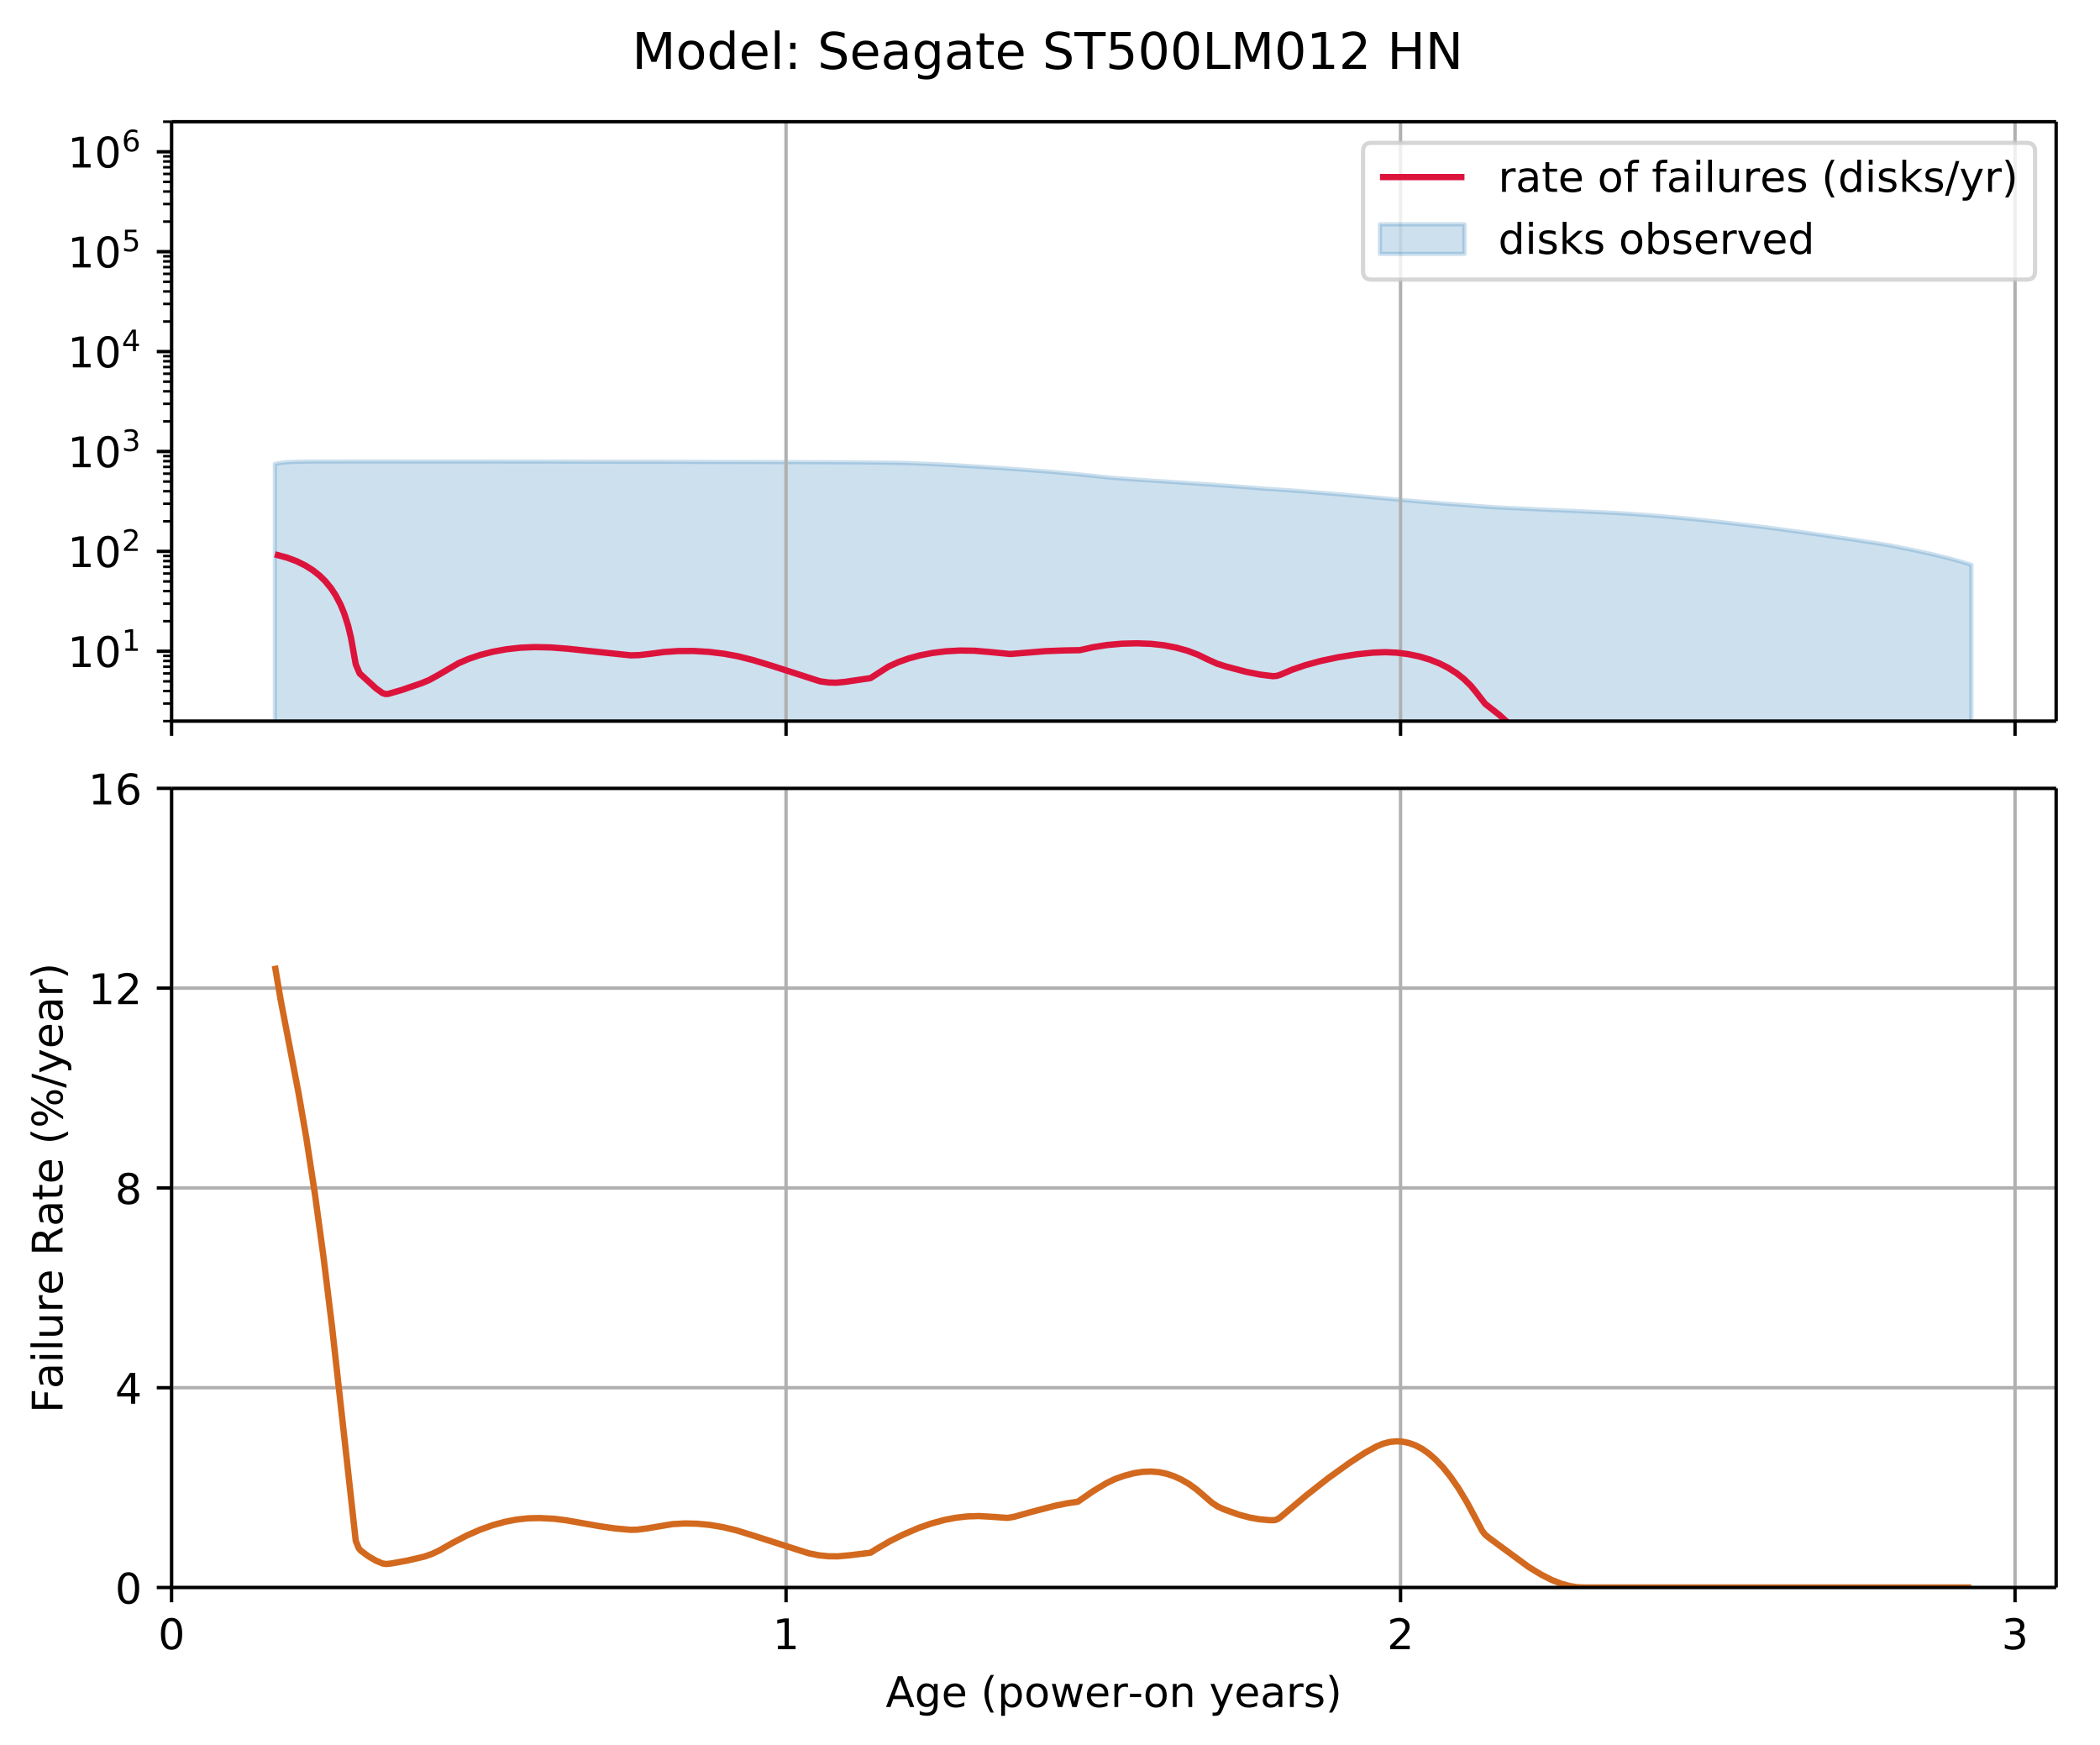 <?xml version="1.0" encoding="UTF-8"?>
<!DOCTYPE svg  PUBLIC '-//W3C//DTD SVG 1.1//EN'  'http://www.w3.org/Graphics/SVG/1.1/DTD/svg11.dtd'>
<svg width="497pt" height="413pt" version="1.1" viewBox="0 0 497 413" xmlns="http://www.w3.org/2000/svg" xmlns:xlink="http://www.w3.org/1999/xlink">
<defs>
<style type="text/css">*{stroke-linecap:butt;stroke-linejoin:round;}</style>
</defs>
<path d="m0 413.2h497.32v-413.2h-497.32z" fill="#fff"/>
<path d="m40.603 170.63h446.02v-141.83h-446.02z" fill="#fff"/>
<defs>
<path id="af" d="m65.055-235.45v-67.967l0.225-0.048 0.225-0.045 0.225-0.039 0.225-0.038 0.225-0.035 0.225-0.033 0.225-0.03 0.225-0.028 0.225-0.027 0.225-0.024 0.225-0.023 0.225-0.02 0.225-0.018 0.225-0.016 0.225-0.014 0.225-0.012 0.225-0.012 0.225-0.011 0.225-0.01 0.225-0.009 0.225-0.008 0.225-0.008 0.225-0.007 0.225-0.007 0.225-0.007 0.225-0.004 0.225-0.004 0.225-0.004 0.225-0.004 0.225-0.003 0.225-0.003 0.225-0.003 0.225-0.003 0.225-0.003 0.225-0.002 0.225-0.002 0.225-0.002 0.225-0.002 0.225-0.002 0.225-0.001 0.225-9.34e-4 0.225-8.84e-4 0.225-7.27e-4 0.225-6e-4 0.225-5.69e-4 0.225-5.61e-4 0.225-5.51e-4 0.225-5.43e-4 0.225-5.33e-4 0.225-5.23e-4 0.225-4.01e-4 0.225-2.62e-4 0.225-2.03e-4 0.225-1.7e-4 0.225 1.5e-5 0.225 3.8e-5 0.225 6.1e-5 0.45 2.35e-4 0.225 3.8e-5 0.225-4.4e-5 0.225-8e-5 0.225-1e-4 0.225-1.19e-4 2.252-0.001 0.225-1.35e-4 0.225-1.1e-4 0.225-8.6e-5 0.225-1.16e-4 0.225-1.33e-4 0.45-2.61e-4 0.225-1.28e-4 0.225-1.23e-4 0.225-1.14e-4 0.225-1.04e-4 0.225-9.4e-5 0.225-8.5e-5 0.225-7.3e-5 0.225-5.7e-5 0.225-3.9e-5 0.225-2.3e-5 0.225-1.2e-5 0.225-3e-6 0.225 7e-6 0.225 1.8e-5 0.225 2.7e-5 0.225 3.1e-5 0.225 3.3e-5 0.225 3.7e-5 0.225 4e-5 0.225 4.2e-5 0.225 4.6e-5 0.225 4.8e-5 0.225 5.2e-5 0.225 5.4e-5 0.225 5.8e-5 0.225 6e-5 1.126 3.19e-4 0.225 6.5e-5 0.225 6.9e-5 0.225 7.2e-5 0.225 7.5e-5 0.225 7.7e-5 0.225 8.1e-5 0.225 8.4e-5 0.225 8.7e-5 0.225 8.9e-5 0.225 9.3e-5 0.225 9.6e-5 0.225 9.8e-5 0.225 1.02e-4 0.225 1.05e-4 0.225 1.07e-4 0.225 1.11e-4 0.225 1.14e-4 0.225 1.16e-4 0.225 1.2e-4 0.225 1.22e-4 0.225 1.26e-4 0.225 1.28e-4 0.225 1.32e-4 0.225 1.34e-4 0.225 1.38e-4 1.351 8.32e-4 1.126 5.8e-4 0.45 2e-4 0.225 8.1e-5 0.225 5.4e-5 0.225 3.8e-5 0.225 4e-5 0.45 8.5e-5 0.45 9.3e-5 0.45 1.01e-4 0.225 5.3e-5 0.225 5.5e-5 0.45 1.15e-4 0.225 6.1e-5 0.45 1.27e-4 0.225 6.6e-5 0.225 6.8e-5 0.225 7e-5 0.225 7.2e-5 0.225 7.4e-5 0.45 1.53e-4 0.45 1.61e-4 0.225 8.3e-5 0.225 8.5e-5 0.225 8.7e-5 0.225 9e-5 0.225 9.2e-5 0.225 9.5e-5 0.225 9.8e-5 0.225 1e-4 0.225 1.02e-4 0.225 1.06e-4 0.225 1.08e-4 0.225 1.11e-4 0.225 1.13e-4 0.225 1.16e-4 0.225 1.18e-4 0.225 1.21e-4 0.225 1.24e-4 0.225 1.27e-4 0.225 1.29e-4 0.225 1.31e-4 0.225 1.35e-4 0.225 1.37e-4 0.225 1.39e-4 0.45 2.87e-4 0.225 1.48e-4 0.225 1.5e-4 0.225 1.53e-4 0.225 1.55e-4 0.225 1.58e-4 0.225 1.61e-4 0.225 1.63e-4 7.881 0.006 0.225 1.65e-4 0.225 1.68e-4 0.225 1.7e-4 0.225 1.74e-4 0.225 1.77e-4 0.225 1.8e-4 0.225 1.83e-4 0.225 1.86e-4 0.225 1.89e-4 0.225 1.92e-4 0.225 1.95e-4 0.225 1.98e-4 0.225 2.01e-4 0.225 2.04e-4 0.225 2.07e-4 0.225 2.12e-4 0.225 2.3e-4 0.225 2.45e-4 0.225 2.62e-4 0.225 2.77e-4 0.225 2.82e-4 0.225 2.88e-4 0.225 2.94e-4 0.225 3e-4 0.225 3.05e-4 0.225 3.11e-4 0.225 3.17e-4 0.225 3.23e-4 0.225 3.29e-4 0.225 3.34e-4 0.225 3.4e-4 0.225 3.46e-4 0.225 3.52e-4 0.225 4.29e-4 0.225 5.11e-4 0.225 5.47e-4 0.225 5.66e-4 0.225 5.84e-4 0.225 6.03e-4 4.053 0.011 0.45 0.001 0.45 0.001 0.225 5.45e-4 0.225 5.27e-4 0.225 5.1e-4 0.45 9.74e-4 0.45 9.33e-4 1.126 0.002 1.351 0.003 2.477 0.004 0.676 0.001 0.676 0.001 0.676 0.001 0.676 0.001 0.676 0.001 0.45 8.27e-4 0.45 8.3e-4 0.45 8.33e-4 0.676 0.001 0.676 0.001 0.45 8.44e-4 0.901 0.002 0.901 0.002 0.45 8.59e-4 2.027 0.004 0.676 0.001 0.676 0.001 1.576 0.003 0.45 7.49e-4 0.45 7.53e-4 0.225 3.78e-4 0.676 0.001 0.676 0.001 0.45 7.73e-4 0.45 7.77e-4 0.45 7.81e-4 0.225 3.92e-4 0.225 3.94e-4 0.225 4e-4 0.225 4.05e-4 0.225 4.12e-4 0.225 4.16e-4 0.225 4.23e-4 0.225 4.28e-4 0.225 4.35e-4 0.225 4.4e-4 0.225 4.68e-4 0.225 4.97e-4 0.225 5.02e-4 0.225 5.06e-4 0.225 5.1e-4 0.225 5.14e-4 0.225 5.19e-4 0.225 5.23e-4 0.225 5.28e-4 0.225 5.31e-4 9.908 0.023 0.225 5.17e-4 0.225 5.03e-4 0.225 4.89e-4 0.225 4.75e-4 1.351 0.003 1.351 0.003 5.179 0.009 0.45 8.2e-4 0.225 4.13e-4 0.45 8.31e-4 0.225 4.44e-4 0.225 4.73e-4 0.225 5.01e-4 0.225 5.27e-4 0.225 5.41e-4 0.225 5.52e-4 0.225 5.63e-4 0.225 5.74e-4 0.225 5.85e-4 0.225 6.36e-4 0.225 6.5e-4 0.225 6.56e-4 0.225 6.63e-4 0.225 6.68e-4 0.225 6.76e-4 0.225 6.82e-4 0.225 6.88e-4 0.225 6.94e-4 0.225 7.02e-4 0.225 7.09e-4 0.225 7.17e-4 0.225 7.23e-4 0.225 7.31e-4 0.225 7.38e-4 0.225 7.49e-4 0.225 7.82e-4 0.225 8.64e-4 0.225 8.68e-4 0.225 8.71e-4 0.225 8.76e-4 0.225 8.79e-4 0.225 8.83e-4 0.225 8.87e-4 0.225 8.9e-4 0.225 8.95e-4 0.225 8.98e-4 0.225 9.02e-4 0.225 9.06e-4 0.225 9.88e-4 0.225 0.001 0.225 0.001 0.225 0.001 0.225 0.001 0.225 0.001 0.225 0.001 0.225 0.001 0.225 0.001 0.225 0.001 0.225 0.001 0.225 0.001 0.225 0.001 0.225 0.001 0.225 0.001 0.225 0.001 0.225 0.001 0.225 0.001 0.225 0.001 0.225 0.001 0.225 0.001 0.225 0.001 0.225 0.001 0.225 0.001 0.225 0.001 0.225 0.001 0.225 0.001 0.225 0.001 0.225 0.001 0.225 0.001 0.225 0.001 0.225 0.001 0.225 0.001 0.225 0.001 0.225 0.001 0.225 0.001 0.225 0.001 0.225 0.001 0.225 0.001 0.225 0.001 0.225 0.001 0.225 0.001 0.225 0.001 0.225 0.001 0.225 0.001 0.225 0.001 0.225 0.001 0.225 0.001 0.225 0.001 0.225 0.002 0.225 0.002 0.225 0.002 0.225 0.002 0.225 0.002 0.225 0.002 0.225 0.002 0.225 0.002 0.225 0.002 0.225 0.002 0.225 0.002 0.225 0.002 0.225 0.002 0.225 0.002 0.225 0.002 0.225 0.002 0.225 0.002 0.225 0.002 0.225 0.002 0.225 0.002 0.225 0.002 0.225 0.002 0.225 0.002 0.225 0.002 0.225 0.002 0.225 0.002 0.225 0.002 0.225 0.002 0.225 0.002 0.225 0.002 0.225 0.002 0.225 0.002 0.225 0.002 0.225 0.002 0.225 0.002 0.225 0.002 0.225 0.002 0.225 0.003 0.225 0.003 0.225 0.003 0.225 0.003 0.225 0.003 0.225 0.003 0.225 0.003 0.225 0.003 0.225 0.003 0.225 0.003 0.225 0.003 0.225 0.003 0.225 0.003 0.225 0.004 0.225 0.004 0.225 0.004 0.225 0.005 0.225 0.005 0.225 0.005 0.225 0.005 0.225 0.006 0.225 0.008 0.225 0.008 0.225 0.008 0.225 0.009 0.225 0.009 0.225 0.009 0.225 0.009 0.225 0.009 0.225 0.009 0.225 0.009 0.225 0.009 0.225 0.009 0.225 0.009 0.225 0.009 0.225 0.009 0.225 0.01 0.225 0.01 0.225 0.01 0.225 0.01 0.225 0.01 0.225 0.01 0.225 0.01 0.225 0.01 0.225 0.01 0.225 0.01 0.225 0.01 0.225 0.011 0.225 0.011 0.225 0.011 0.225 0.011 0.225 0.011 0.225 0.012 0.225 0.012 0.225 0.012 0.225 0.012 0.225 0.012 0.225 0.012 0.225 0.012 0.225 0.012 0.225 0.012 0.225 0.012 0.225 0.012 0.225 0.012 0.225 0.012 0.225 0.012 0.225 0.012 0.225 0.012 0.225 0.012 0.225 0.012 0.225 0.012 0.225 0.013 0.225 0.013 0.225 0.013 0.225 0.013 0.225 0.013 0.225 0.013 0.225 0.013 0.225 0.013 0.225 0.013 0.225 0.013 0.225 0.014 0.225 0.014 0.225 0.014 0.225 0.014 0.225 0.014 0.225 0.014 0.225 0.014 0.225 0.014 0.225 0.014 0.225 0.014 0.225 0.014 1.126 0.07 0.225 0.014 0.225 0.014 0.225 0.014 0.225 0.014 0.225 0.014 0.225 0.014 0.225 0.014 0.225 0.014 0.225 0.014 0.225 0.014 0.225 0.015 0.225 0.015 0.225 0.015 0.225 0.015 0.225 0.015 0.225 0.015 0.225 0.015 0.225 0.015 0.225 0.015 0.225 0.015 0.45 0.03 0.225 0.015 0.225 0.015 0.225 0.015 0.225 0.015 0.225 0.015 0.225 0.015 0.225 0.015 0.225 0.015 0.225 0.015 0.225 0.016 0.225 0.016 0.225 0.016 0.225 0.016 0.225 0.015 0.225 0.016 0.225 0.016 0.225 0.016 0.225 0.016 0.225 0.016 0.225 0.016 0.225 0.017 0.225 0.017 0.225 0.017 0.225 0.017 0.225 0.017 0.225 0.017 0.225 0.017 0.225 0.017 0.225 0.017 0.225 0.017 0.225 0.017 0.225 0.017 0.225 0.017 0.225 0.017 0.225 0.017 0.225 0.017 0.225 0.017 0.225 0.017 0.225 0.017 0.225 0.017 0.225 0.017 0.225 0.017 0.225 0.018 0.225 0.018 0.225 0.018 0.225 0.018 0.225 0.018 0.225 0.018 0.225 0.018 0.225 0.018 0.225 0.018 0.225 0.018 0.225 0.018 0.225 0.019 0.225 0.019 0.225 0.019 0.225 0.019 0.225 0.019 0.225 0.02 0.225 0.02 0.225 0.02 0.225 0.02 0.225 0.02 0.225 0.02 0.225 0.02 0.225 0.02 0.225 0.02 0.225 0.021 0.225 0.021 0.225 0.021 0.225 0.021 0.225 0.021 0.225 0.021 0.225 0.021 0.225 0.021 0.225 0.021 0.225 0.022 0.225 0.021 0.225 0.021 0.225 0.021 0.225 0.022 0.225 0.022 0.225 0.022 0.225 0.022 0.225 0.023 0.225 0.023 0.225 0.023 0.225 0.023 0.225 0.023 0.225 0.023 0.225 0.023 0.225 0.023 0.225 0.023 0.225 0.023 0.225 0.023 0.225 0.023 0.225 0.023 0.225 0.023 0.225 0.023 0.225 0.023 0.225 0.023 0.225 0.023 0.225 0.023 0.225 0.023 0.225 0.024 0.225 0.024 0.225 0.024 0.225 0.024 0.225 0.024 0.225 0.024 0.225 0.023 0.225 0.023 0.225 0.022 0.225 0.022 0.225 0.022 0.225 0.021 0.225 0.021 0.225 0.021 0.225 0.019 0.225 0.017 0.225 0.017 0.225 0.017 0.225 0.016 0.225 0.016 0.225 0.016 0.225 0.016 0.225 0.016 0.225 0.016 0.225 0.016 0.225 0.017 0.45 0.034 0.225 0.017 0.225 0.017 0.225 0.017 0.45 0.033 0.225 0.017 0.225 0.017 0.225 0.017 0.225 0.017 0.225 0.017 0.225 0.017 0.225 0.017 0.225 0.017 0.225 0.016 0.225 0.015 0.45 0.03 0.676 0.045 0.676 0.045 0.225 0.015 0.225 0.015 0.225 0.015 0.225 0.015 0.225 0.015 0.225 0.015 0.225 0.015 0.225 0.015 0.225 0.015 0.225 0.015 0.225 0.015 0.225 0.015 0.45 0.031 0.225 0.015 0.225 0.015 0.225 0.015 0.225 0.015 0.225 0.015 0.225 0.014 0.225 0.014 0.225 0.014 0.225 0.014 0.45 0.028 0.225 0.014 0.225 0.015 0.225 0.015 0.225 0.015 0.225 0.015 0.225 0.015 0.225 0.015 0.225 0.015 0.225 0.015 0.225 0.015 0.225 0.015 0.225 0.015 0.225 0.015 0.225 0.015 0.225 0.015 0.225 0.015 0.225 0.015 0.225 0.015 0.225 0.016 0.45 0.031 0.225 0.016 0.225 0.016 0.225 0.016 0.225 0.016 0.225 0.016 0.225 0.016 0.45 0.031 0.45 0.031 0.225 0.015 0.225 0.015 0.225 0.015 0.225 0.015 0.225 0.016 0.225 0.016 0.225 0.016 0.225 0.016 0.225 0.016 0.225 0.016 0.225 0.016 0.676 0.047 0.225 0.016 0.225 0.016 0.225 0.016 0.225 0.016 0.225 0.017 0.225 0.017 0.225 0.017 0.225 0.017 0.225 0.017 0.225 0.017 0.225 0.017 0.225 0.016 0.225 0.016 0.225 0.016 0.225 0.016 0.225 0.016 0.225 0.016 0.225 0.016 0.225 0.016 0.225 0.016 0.225 0.016 0.225 0.016 0.225 0.016 0.225 0.016 0.225 0.016 0.225 0.017 0.225 0.017 0.225 0.017 0.225 0.017 0.225 0.017 0.225 0.017 0.225 0.017 0.225 0.017 0.225 0.017 0.225 0.017 0.225 0.017 0.225 0.017 0.225 0.017 0.225 0.017 0.225 0.018 0.225 0.018 0.225 0.018 0.225 0.018 0.225 0.018 0.225 0.018 0.225 0.018 0.225 0.018 0.225 0.018 0.225 0.017 0.225 0.017 0.225 0.017 0.225 0.017 0.225 0.017 0.225 0.017 0.225 0.016 0.225 0.016 0.225 0.016 0.225 0.016 0.225 0.016 0.225 0.015 0.225 0.015 0.225 0.015 0.225 0.015 0.225 0.015 0.45 0.03 0.225 0.015 0.225 0.015 0.225 0.015 0.225 0.015 0.225 0.015 0.225 0.015 0.225 0.015 0.225 0.015 0.225 0.014 0.225 0.014 0.225 0.015 0.225 0.016 0.225 0.016 0.225 0.016 0.225 0.017 0.225 0.017 0.225 0.017 0.225 0.017 0.225 0.018 0.225 0.018 0.225 0.018 0.225 0.018 0.225 0.018 0.225 0.018 0.225 0.018 0.225 0.018 0.225 0.018 0.225 0.018 0.225 0.018 0.225 0.018 0.225 0.018 0.225 0.018 0.225 0.018 0.225 0.018 0.225 0.018 0.225 0.018 0.225 0.018 0.225 0.018 0.225 0.018 0.225 0.019 0.225 0.019 0.225 0.019 0.225 0.019 0.225 0.019 0.225 0.019 0.225 0.019 0.225 0.019 0.225 0.019 0.225 0.019 0.225 0.019 0.225 0.019 0.225 0.019 0.225 0.019 0.225 0.019 0.225 0.018 0.225 0.018 0.225 0.018 0.225 0.018 0.225 0.018 0.225 0.018 0.225 0.018 0.225 0.019 0.225 0.019 0.225 0.019 0.225 0.019 0.225 0.019 0.225 0.019 0.225 0.019 0.225 0.019 0.225 0.019 0.225 0.019 0.225 0.019 0.225 0.02 0.225 0.02 0.225 0.02 0.225 0.02 0.225 0.02 0.225 0.02 0.225 0.02 0.225 0.02 0.225 0.02 0.225 0.02 0.225 0.02 0.45 0.041 0.225 0.02 0.225 0.02 0.225 0.02 0.225 0.02 0.225 0.02 0.225 0.02 0.225 0.02 0.225 0.02 0.225 0.02 0.225 0.02 0.225 0.02 0.225 0.021 0.225 0.021 0.225 0.021 0.225 0.021 0.225 0.021 0.225 0.021 0.225 0.021 0.225 0.021 0.225 0.021 0.225 0.021 0.225 0.021 0.225 0.02 0.225 0.02 0.225 0.02 0.45 0.041 0.225 0.02 0.225 0.02 0.225 0.02 0.225 0.02 0.225 0.02 0.225 0.021 0.225 0.02 0.225 0.02 0.225 0.02 1.351 0.121 0.225 0.02 0.225 0.02 0.225 0.02 0.225 0.02 0.225 0.02 0.225 0.02 0.225 0.02 0.225 0.02 0.225 0.02 0.225 0.02 0.225 0.02 0.225 0.02 0.225 0.02 0.225 0.02 0.225 0.02 0.225 0.02 0.225 0.02 0.225 0.02 0.225 0.02 0.225 0.02 0.225 0.02 0.225 0.02 0.225 0.02 0.225 0.02 0.225 0.02 0.45 0.039 0.225 0.019 0.225 0.018 0.225 0.019 0.225 0.019 0.225 0.019 0.225 0.018 0.225 0.018 0.225 0.018 0.45 0.037 0.225 0.018 0.225 0.018 0.225 0.018 0.225 0.018 0.45 0.037 0.225 0.018 0.225 0.018 0.45 0.036 0.225 0.018 0.225 0.018 0.225 0.018 0.225 0.018 0.225 0.018 0.225 0.017 0.225 0.017 0.225 0.017 0.225 0.017 0.225 0.017 0.225 0.017 0.225 0.017 0.225 0.017 0.225 0.017 0.225 0.017 0.225 0.017 0.225 0.016 0.225 0.016 0.225 0.016 0.225 0.015 0.225 0.015 0.225 0.016 0.225 0.016 0.225 0.016 0.225 0.016 0.225 0.016 0.225 0.016 0.225 0.016 0.225 0.017 0.225 0.017 0.225 0.017 0.225 0.017 0.225 0.017 0.225 0.017 0.225 0.017 0.225 0.017 0.225 0.017 0.225 0.017 0.225 0.017 0.225 0.017 0.225 0.017 0.225 0.017 1.126 0.085 0.225 0.017 0.225 0.016 0.676 0.048 0.225 0.016 0.225 0.015 0.225 0.013 0.225 0.013 0.225 0.012 0.225 0.012 0.225 0.011 0.225 0.011 0.225 0.011 0.225 0.011 0.225 0.011 0.45 0.021 0.45 0.021 0.45 0.021 0.225 0.011 0.225 0.011 0.225 0.011 0.225 0.011 0.225 0.011 0.225 0.011 0.225 0.011 0.225 0.011 0.225 0.011 0.225 0.01 0.225 0.01 0.225 0.011 0.225 0.011 0.225 0.011 0.225 0.011 0.225 0.011 0.225 0.011 0.225 0.011 0.225 0.011 0.225 0.011 0.225 0.011 0.225 0.011 0.225 0.011 0.225 0.011 0.225 0.011 0.225 0.011 0.225 0.012 0.225 0.012 0.225 0.012 0.225 0.012 0.225 0.012 0.225 0.012 0.225 0.011 0.225 0.011 0.225 0.011 0.225 0.011 0.225 0.01 0.225 0.01 0.45 0.021 0.225 0.01 0.45 0.021 0.225 0.01 0.225 0.01 0.225 0.01 0.225 0.01 0.225 0.009 0.225 0.009 0.225 0.009 0.225 0.009 0.225 0.009 0.225 0.009 0.225 0.009 0.225 0.009 0.225 0.009 0.225 0.009 0.225 0.009 0.225 0.009 0.225 0.009 0.225 0.009 0.225 0.01 0.225 0.01 0.225 0.01 0.225 0.01 0.225 0.01 0.225 0.01 0.225 0.01 0.225 0.01 0.225 0.01 0.225 0.01 0.225 0.01 0.225 0.01 0.225 0.01 0.225 0.01 0.45 0.02 0.225 0.01 0.225 0.01 0.225 0.01 0.225 0.011 0.225 0.011 0.225 0.011 0.225 0.011 0.225 0.011 0.225 0.011 0.225 0.011 0.225 0.011 0.225 0.011 0.225 0.011 0.225 0.011 0.225 0.011 0.225 0.011 0.225 0.011 0.225 0.011 0.225 0.011 0.225 0.011 0.225 0.011 0.225 0.011 1.126 0.057 0.225 0.012 0.225 0.012 0.225 0.012 0.225 0.012 0.225 0.012 0.225 0.012 0.225 0.012 0.225 0.012 0.225 0.013 0.225 0.013 0.225 0.013 0.225 0.013 0.225 0.013 0.225 0.013 0.225 0.013 0.225 0.013 0.225 0.014 0.225 0.014 0.225 0.014 0.225 0.014 0.225 0.014 0.225 0.014 0.225 0.014 0.225 0.014 0.225 0.014 0.225 0.014 0.225 0.015 0.225 0.015 0.225 0.015 0.225 0.015 0.225 0.016 0.225 0.016 0.225 0.016 0.225 0.016 0.225 0.016 0.225 0.016 0.225 0.016 0.225 0.017 0.225 0.017 0.225 0.017 0.225 0.017 0.225 0.017 0.225 0.017 0.225 0.017 0.225 0.017 0.225 0.018 0.225 0.018 0.225 0.018 0.225 0.018 0.225 0.018 0.225 0.018 0.225 0.018 0.225 0.018 0.225 0.018 0.225 0.018 0.225 0.018 0.225 0.019 0.225 0.019 0.225 0.019 0.225 0.02 0.225 0.02 0.225 0.021 0.225 0.021 0.225 0.021 0.225 0.021 0.225 0.021 0.225 0.02 0.225 0.02 0.225 0.02 0.225 0.02 0.225 0.02 0.225 0.02 0.225 0.02 0.225 0.02 0.225 0.02 0.225 0.021 0.225 0.021 0.225 0.021 0.225 0.021 0.225 0.021 0.225 0.021 0.225 0.021 0.225 0.021 0.225 0.021 0.225 0.021 0.225 0.021 0.225 0.021 0.225 0.022 0.225 0.022 0.225 0.022 0.225 0.022 0.225 0.022 0.225 0.022 0.225 0.022 0.225 0.023 0.225 0.023 0.225 0.024 0.225 0.024 0.225 0.024 0.225 0.024 0.225 0.024 0.225 0.024 0.225 0.024 0.225 0.024 0.225 0.024 0.225 0.024 0.225 0.024 0.225 0.024 0.225 0.024 0.225 0.024 0.225 0.024 0.225 0.025 0.225 0.025 0.225 0.025 0.45 0.049 0.225 0.025 0.225 0.025 0.225 0.025 0.225 0.025 0.225 0.026 0.225 0.026 0.225 0.026 0.225 0.026 0.225 0.026 0.225 0.026 0.225 0.026 0.225 0.026 0.225 0.026 0.225 0.027 0.225 0.027 0.225 0.027 0.225 0.027 0.225 0.027 0.225 0.027 0.45 0.053 0.225 0.027 0.225 0.026 0.225 0.026 0.225 0.026 0.225 0.026 0.225 0.026 0.225 0.026 0.225 0.026 0.225 0.026 0.225 0.026 0.225 0.026 0.225 0.026 0.225 0.026 0.225 0.026 0.225 0.026 0.225 0.026 0.225 0.026 0.225 0.027 0.225 0.027 0.225 0.027 0.225 0.027 0.225 0.027 0.225 0.027 0.225 0.027 0.225 0.027 0.225 0.028 0.225 0.028 0.225 0.028 0.225 0.028 0.225 0.028 0.225 0.028 0.225 0.029 0.225 0.029 0.225 0.029 0.225 0.029 0.225 0.03 0.225 0.03 0.225 0.03 0.225 0.03 0.225 0.03 0.225 0.03 0.225 0.03 0.225 0.03 0.225 0.03 0.225 0.03 0.45 0.061 0.225 0.03 0.225 0.03 0.225 0.03 0.225 0.03 0.225 0.03 0.225 0.03 0.225 0.029 0.225 0.029 0.225 0.029 0.225 0.03 0.225 0.03 0.225 0.03 0.225 0.03 0.225 0.03 0.225 0.03 0.225 0.03 0.225 0.03 0.225 0.031 0.225 0.032 0.225 0.032 0.225 0.032 0.225 0.032 0.225 0.032 0.225 0.032 0.225 0.032 0.225 0.032 0.225 0.033 0.225 0.033 0.225 0.033 0.225 0.033 0.225 0.033 0.225 0.033 0.225 0.033 0.225 0.033 0.225 0.033 0.225 0.033 0.225 0.033 0.225 0.033 0.225 0.033 0.45 0.066 0.225 0.033 0.225 0.033 0.225 0.033 0.225 0.033 0.225 0.033 0.676 0.099 0.225 0.033 0.225 0.033 0.225 0.033 0.225 0.033 0.225 0.033 0.225 0.033 0.225 0.033 0.225 0.034 0.225 0.034 0.225 0.034 0.225 0.033 0.225 0.032 0.225 0.032 0.225 0.032 0.225 0.032 0.225 0.032 0.225 0.032 0.45 0.064 0.225 0.032 0.225 0.032 0.225 0.032 0.225 0.032 0.225 0.032 0.225 0.032 0.225 0.034 0.225 0.034 0.225 0.034 0.225 0.035 0.225 0.035 0.225 0.035 0.225 0.035 0.225 0.035 0.225 0.036 0.225 0.036 0.225 0.035 0.225 0.036 0.225 0.036 0.225 0.036 0.225 0.036 0.225 0.036 0.225 0.035 0.225 0.035 0.225 0.034 0.225 0.034 0.225 0.034 0.225 0.034 0.225 0.034 0.225 0.035 0.225 0.036 0.225 0.036 0.225 0.037 0.225 0.037 0.225 0.037 0.225 0.037 0.225 0.037 0.225 0.037 0.225 0.037 0.225 0.038 0.225 0.038 0.225 0.038 0.225 0.038 0.225 0.04 0.225 0.041 0.225 0.041 0.225 0.042 0.225 0.043 0.225 0.043 0.225 0.043 0.225 0.044 0.225 0.044 0.225 0.045 0.225 0.045 0.225 0.046 0.225 0.046 0.225 0.046 0.225 0.046 0.225 0.046 0.225 0.044 0.225 0.045 0.225 0.045 0.225 0.044 0.225 0.044 0.225 0.044 0.225 0.045 0.225 0.045 0.225 0.045 0.225 0.046 0.225 0.046 0.225 0.046 0.225 0.047 0.225 0.047 0.225 0.047 0.225 0.048 0.225 0.048 0.225 0.048 0.225 0.048 0.225 0.049 0.225 0.049 0.225 0.05 0.225 0.051 0.225 0.052 0.225 0.052 0.225 0.052 0.225 0.052 0.225 0.051 0.225 0.051 0.225 0.051 0.225 0.051 0.225 0.051 0.225 0.052 0.225 0.052 0.225 0.053 0.225 0.053 0.225 0.053 0.225 0.054 0.225 0.054 0.225 0.055 0.225 0.055 0.225 0.055 0.225 0.056 0.225 0.056 0.225 0.057 0.225 0.057 0.225 0.058 0.225 0.058 0.225 0.059 0.225 0.06 0.225 0.061 0.225 0.061 0.225 0.061 0.225 0.061 0.225 0.062 0.225 0.062 0.225 0.063 0.225 0.064 0.225 0.064 0.225 0.065 0.225 0.065 0.225 0.066 0.225 0.066 0.225 0.067 0.225 0.067 0.225 0.067 0.225 0.068 0.225 0.068 0.225 0.068 0.225 0.069 0.225 0.07 0.225 0.07v44.105h-401.5z" stroke="#0766aa" stroke-opacity=".2"/>
</defs>
<g clip-path="url(#k)">
<use y="413.196" fill="#0766aa" fill-opacity=".2" stroke="#0766aa" stroke-opacity=".2" xlink:href="#af"/>
</g>
<path d="m40.603 170.63v-141.83" clip-path="url(#k)" fill="none" stroke="#b0b0b0" stroke-linecap="square" stroke-width=".8"/>
<defs>
<path id="g" d="m0 0v3.5" stroke="#000" stroke-width=".8"/>
</defs>
<use x="40.603" y="170.627" stroke="#000000" stroke-width=".8" xlink:href="#g"/>
<path d="m186.03 170.63v-141.83" clip-path="url(#k)" fill="none" stroke="#b0b0b0" stroke-linecap="square" stroke-width=".8"/>
<use x="186.032" y="170.627" stroke="#000000" stroke-width=".8" xlink:href="#g"/>
<path d="m331.46 170.63v-141.83" clip-path="url(#k)" fill="none" stroke="#b0b0b0" stroke-linecap="square" stroke-width=".8"/>
<use x="331.461" y="170.627" stroke="#000000" stroke-width=".8" xlink:href="#g"/>
<path d="m476.89 170.63v-141.83" clip-path="url(#k)" fill="none" stroke="#b0b0b0" stroke-linecap="square" stroke-width=".8"/>
<use x="476.889" y="170.627" stroke="#000000" stroke-width=".8" xlink:href="#g"/>
<defs>
<path id="c" d="m0 0h-3.5" stroke="#000" stroke-width=".8"/>
</defs>
<use x="40.603" y="154.105" stroke="#000000" stroke-width=".8" xlink:href="#c"/>
<defs>
<path id="d" d="m12.406 8.297h16.109v55.625l-17.531-3.516v8.984l17.438 3.516h9.859v-64.609h16.109v-8.297h-41.984z"/>
<path id="e" d="m31.781 66.406q-7.609 0-11.453-7.5-3.828-7.484-3.828-22.531 0-14.984 3.828-22.484 3.844-7.5 11.453-7.5 7.672 0 11.5 7.5 3.844 7.5 3.844 22.484 0 15.047-3.844 22.531-3.828 7.5-11.5 7.5zm0 7.812q12.266 0 18.734-9.703 6.469-9.688 6.469-28.141 0-18.406-6.469-28.109-6.469-9.688-18.734-9.688-12.25 0-18.719 9.688-6.469 9.703-6.469 28.109 0 18.453 6.469 28.141 6.469 9.703 18.719 9.703z"/>
</defs>
<g transform="translate(16.003 157.9) scale(.1 -.1)">
<use transform="translate(0 .684)" xlink:href="#d"/>
<use transform="translate(63.623 .684)" xlink:href="#e"/>
<use transform="translate(128.2 38.966) scale(.7)" xlink:href="#d"/>
</g>
<use x="40.603" y="130.467" stroke="#000000" stroke-width=".8" xlink:href="#c"/>
<defs>
<path id="o" d="m19.188 8.297h34.422v-8.297h-46.281v8.297q5.609 5.812 15.297 15.594 9.703 9.797 12.188 12.641 4.734 5.312 6.609 9 1.891 3.688 1.891 7.25 0 5.812-4.078 9.469-4.078 3.672-10.625 3.672-4.641 0-9.797-1.609-5.141-1.609-11-4.891v9.969q5.953 2.391 11.125 3.609 5.188 1.219 9.484 1.219 11.328 0 18.062-5.672 6.734-5.656 6.734-15.125 0-4.5-1.688-8.531-1.672-4.016-6.125-9.484-1.219-1.422-7.766-8.188-6.531-6.766-18.453-18.922z"/>
</defs>
<g transform="translate(16.003 134.27) scale(.1 -.1)">
<use transform="translate(0 .766)" xlink:href="#d"/>
<use transform="translate(63.623 .766)" xlink:href="#e"/>
<use transform="translate(128.2 39.047) scale(.7)" xlink:href="#o"/>
</g>
<use x="40.603" y="106.829" stroke="#000000" stroke-width=".8" xlink:href="#c"/>
<defs>
<path id="ad" d="m40.578 39.312q7.078-1.516 11.047-6.312 3.984-4.781 3.984-11.812 0-10.781-7.422-16.703-7.422-5.906-21.094-5.906-4.578 0-9.438 0.906t-10.031 2.719v9.516q4.094-2.391 8.969-3.609 4.891-1.219 10.219-1.219 9.266 0 14.125 3.656t4.859 10.641q0 6.453-4.516 10.078-4.516 3.641-12.562 3.641h-8.5v8.109h8.891q7.266 0 11.125 2.906t3.859 8.375q0 5.609-3.984 8.609-3.969 3.016-11.391 3.016-4.062 0-8.703-0.891-4.641-0.875-10.203-2.719v8.781q5.625 1.562 10.531 2.344t9.25 0.781q11.234 0 17.766-5.109 6.547-5.094 6.547-13.781 0-6.062-3.469-10.234t-9.859-5.781z"/>
</defs>
<g transform="translate(16.003 110.63) scale(.1 -.1)">
<use transform="translate(0 .766)" xlink:href="#d"/>
<use transform="translate(63.623 .766)" xlink:href="#e"/>
<use transform="translate(128.2 39.047) scale(.7)" xlink:href="#ad"/>
</g>
<use x="40.603" y="83.192" stroke="#000000" stroke-width=".8" xlink:href="#c"/>
<defs>
<path id="ac" d="m37.797 64.312-24.906-38.922h24.906zm-2.594 8.594h12.406v-47.516h10.406v-8.203h-10.406v-17.188h-9.812v17.188h-32.906v9.516z"/>
</defs>
<g transform="translate(16.003 86.991) scale(.1 -.1)">
<use transform="translate(0 .684)" xlink:href="#d"/>
<use transform="translate(63.623 .684)" xlink:href="#e"/>
<use transform="translate(128.2 38.966) scale(.7)" xlink:href="#ac"/>
</g>
<use x="40.603" y="59.554" stroke="#000000" stroke-width=".8" xlink:href="#c"/>
<defs>
<path id="ab" d="m10.797 72.906h38.719v-8.312h-29.688v-17.859q2.141 0.734 4.281 1.094 2.156 0.359 4.312 0.359 12.203 0 19.328-6.688 7.141-6.688 7.141-18.109 0-11.766-7.328-18.297-7.328-6.516-20.656-6.516-4.594 0-9.359 0.781-4.75 0.781-9.828 2.344v9.922q4.391-2.391 9.078-3.562t9.906-1.172q8.453 0 13.375 4.438 4.938 4.438 4.938 12.062 0 7.609-4.938 12.047-4.922 4.453-13.375 4.453-3.953 0-7.891-0.875-3.922-0.875-8.016-2.734z"/>
</defs>
<g transform="translate(16.003 63.353) scale(.1 -.1)">
<use transform="translate(0 .684)" xlink:href="#d"/>
<use transform="translate(63.623 .684)" xlink:href="#e"/>
<use transform="translate(128.2 38.966) scale(.7)" xlink:href="#ab"/>
</g>
<use x="40.603" y="35.916" stroke="#000000" stroke-width=".8" xlink:href="#c"/>
<defs>
<path id="aa" d="m33.016 40.375q-6.641 0-10.531-4.547-3.875-4.531-3.875-12.438 0-7.859 3.875-12.438 3.891-4.562 10.531-4.562t10.516 4.562q3.875 4.578 3.875 12.438 0 7.906-3.875 12.438-3.875 4.547-10.516 4.547zm19.578 30.922v-8.984q-3.719 1.75-7.5 2.672-3.781 0.938-7.5 0.938-9.766 0-14.922-6.594-5.141-6.594-5.875-19.922 2.875 4.25 7.219 6.516 4.359 2.266 9.578 2.266 10.984 0 17.359-6.672 6.375-6.656 6.375-18.125 0-11.234-6.641-18.031-6.641-6.781-17.672-6.781-12.656 0-19.344 9.688-6.688 9.703-6.688 28.109 0 17.281 8.203 27.562t22.016 10.281q3.719 0 7.5-0.734t7.891-2.188z"/>
</defs>
<g transform="translate(16.003 39.715) scale(.1 -.1)">
<use transform="translate(0 .766)" xlink:href="#d"/>
<use transform="translate(63.623 .766)" xlink:href="#e"/>
<use transform="translate(128.2 39.047) scale(.7)" xlink:href="#aa"/>
</g>
<defs>
<path id="a" d="m0 0h-2" stroke="#000" stroke-width=".6"/>
</defs>
<use x="40.603" y="170.627" stroke="#000000" stroke-width=".6" xlink:href="#a"/>
<use x="40.603" y="166.465" stroke="#000000" stroke-width=".6" xlink:href="#a"/>
<use x="40.603" y="163.512" stroke="#000000" stroke-width=".6" xlink:href="#a"/>
<use x="40.603" y="161.221" stroke="#000000" stroke-width=".6" xlink:href="#a"/>
<use x="40.603" y="159.349" stroke="#000000" stroke-width=".6" xlink:href="#a"/>
<use x="40.603" y="157.767" stroke="#000000" stroke-width=".6" xlink:href="#a"/>
<use x="40.603" y="156.396" stroke="#000000" stroke-width=".6" xlink:href="#a"/>
<use x="40.603" y="155.187" stroke="#000000" stroke-width=".6" xlink:href="#a"/>
<use x="40.603" y="146.989" stroke="#000000" stroke-width=".6" xlink:href="#a"/>
<use x="40.603" y="142.827" stroke="#000000" stroke-width=".6" xlink:href="#a"/>
<use x="40.603" y="139.874" stroke="#000000" stroke-width=".6" xlink:href="#a"/>
<use x="40.603" y="137.583" stroke="#000000" stroke-width=".6" xlink:href="#a"/>
<use x="40.603" y="135.711" stroke="#000000" stroke-width=".6" xlink:href="#a"/>
<use x="40.603" y="134.129" stroke="#000000" stroke-width=".6" xlink:href="#a"/>
<use x="40.603" y="132.758" stroke="#000000" stroke-width=".6" xlink:href="#a"/>
<use x="40.603" y="131.549" stroke="#000000" stroke-width=".6" xlink:href="#a"/>
<use x="40.603" y="123.352" stroke="#000000" stroke-width=".6" xlink:href="#a"/>
<use x="40.603" y="119.189" stroke="#000000" stroke-width=".6" xlink:href="#a"/>
<use x="40.603" y="116.236" stroke="#000000" stroke-width=".6" xlink:href="#a"/>
<use x="40.603" y="113.945" stroke="#000000" stroke-width=".6" xlink:href="#a"/>
<use x="40.603" y="112.073" stroke="#000000" stroke-width=".6" xlink:href="#a"/>
<use x="40.603" y="110.491" stroke="#000000" stroke-width=".6" xlink:href="#a"/>
<use x="40.603" y="109.12" stroke="#000000" stroke-width=".6" xlink:href="#a"/>
<use x="40.603" y="107.911" stroke="#000000" stroke-width=".6" xlink:href="#a"/>
<use x="40.603" y="99.714" stroke="#000000" stroke-width=".6" xlink:href="#a"/>
<use x="40.603" y="95.551" stroke="#000000" stroke-width=".6" xlink:href="#a"/>
<use x="40.603" y="92.598" stroke="#000000" stroke-width=".6" xlink:href="#a"/>
<use x="40.603" y="90.307" stroke="#000000" stroke-width=".6" xlink:href="#a"/>
<use x="40.603" y="88.436" stroke="#000000" stroke-width=".6" xlink:href="#a"/>
<use x="40.603" y="86.853" stroke="#000000" stroke-width=".6" xlink:href="#a"/>
<use x="40.603" y="85.482" stroke="#000000" stroke-width=".6" xlink:href="#a"/>
<use x="40.603" y="84.273" stroke="#000000" stroke-width=".6" xlink:href="#a"/>
<use x="40.603" y="76.076" stroke="#000000" stroke-width=".6" xlink:href="#a"/>
<use x="40.603" y="71.913" stroke="#000000" stroke-width=".6" xlink:href="#a"/>
<use x="40.603" y="68.96" stroke="#000000" stroke-width=".6" xlink:href="#a"/>
<use x="40.603" y="66.669" stroke="#000000" stroke-width=".6" xlink:href="#a"/>
<use x="40.603" y="64.798" stroke="#000000" stroke-width=".6" xlink:href="#a"/>
<use x="40.603" y="63.215" stroke="#000000" stroke-width=".6" xlink:href="#a"/>
<use x="40.603" y="61.844" stroke="#000000" stroke-width=".6" xlink:href="#a"/>
<use x="40.603" y="60.635" stroke="#000000" stroke-width=".6" xlink:href="#a"/>
<use x="40.603" y="52.438" stroke="#000000" stroke-width=".6" xlink:href="#a"/>
<use x="40.603" y="48.275" stroke="#000000" stroke-width=".6" xlink:href="#a"/>
<use x="40.603" y="45.322" stroke="#000000" stroke-width=".6" xlink:href="#a"/>
<use x="40.603" y="43.031" stroke="#000000" stroke-width=".6" xlink:href="#a"/>
<use x="40.603" y="41.16" stroke="#000000" stroke-width=".6" xlink:href="#a"/>
<use x="40.603" y="39.577" stroke="#000000" stroke-width=".6" xlink:href="#a"/>
<use x="40.603" y="38.206" stroke="#000000" stroke-width=".6" xlink:href="#a"/>
<use x="40.603" y="36.997" stroke="#000000" stroke-width=".6" xlink:href="#a"/>
<use x="40.603" y="28.8" stroke="#000000" stroke-width=".6" xlink:href="#a"/>
<path d="m65.055 131.17 2.927 0.795 2.252 0.842 2.027 1.002 1.801 1.14 1.576 1.252 1.351 1.326 1.351 1.648 1.126 1.719 1.126 2.154 0.901 2.191 0.901 2.85 0.676 2.827 0.676 3.783 0.45 2.485 0.901 2.145 3.828 3.501 1.576 1.149 0.676 0.233 0.676-0.015 3.152-0.906 4.729-1.617 1.801-0.744 2.027-1.111 4.954-2.884 2.477-1.056 2.702-0.909 2.927-0.75 3.152-0.576 3.378-0.38 3.378-0.147 3.828 0.08 3.828 0.295 15.087 1.58 2.027-0.057 2.702-0.315 3.152-0.419 3.378-0.227 3.603-0.015 3.603 0.208 3.603 0.434 3.378 0.627 3.603 0.912 4.504 1.371 11.259 3.626 2.027 0.279 1.801 0.046 2.027-0.188 6.08-0.894 4.278-2.741 2.252-1.023 2.477-0.884 2.702-0.733 2.927-0.57 3.152-0.39 3.378-0.185 3.378 0.045 3.378 0.278 5.179 0.497 2.252-0.181 6.08-0.497 4.504-0.166 3.603-0.063 3.152-0.705 3.378-0.521 3.378-0.303 3.603-0.095 3.378 0.129 2.927 0.324 2.927 0.553 2.702 0.747 2.477 0.929 2.252 1.092 2.252 1.021 2.027 0.654 4.954 1.31 3.378 0.661 2.927 0.358 0.901-0.068 0.901-0.3 2.702-1.147 3.152-1.086 3.603-0.988 4.053-0.865 4.504-0.721 3.828-0.391 2.927-0.115 2.702 0.12 2.702 0.338 2.702 0.567 2.477 0.744 2.252 0.895 2.027 1.023 2.027 1.284 1.801 1.429 1.576 1.555 1.351 1.648 2.027 2.616 0.901 0.705 2.477 1.941 2.252 2.064 2.027 2.162 1.801 2.228 1.801 2.598 1.576 2.668 1.351 2.674 1.351 3.154 1.126 3.126 1.126 3.763 0.901 3.666 0.901 4.535 0.901 5.921 0.676 6.008 0.676 8.637 0.45 8.907 0.225 6.564 0.225 9.829 0.225 20.994 0.113 145.52v0" clip-path="url(#k)" fill="none" stroke="#dc143c" stroke-linecap="square" stroke-width="1.5"/>
<path d="m40.603 170.63v-141.83" fill="none" stroke="#000" stroke-linecap="square" stroke-width=".8"/>
<path d="m486.62 170.63v-141.83" fill="none" stroke="#000" stroke-linecap="square" stroke-width=".8"/>
<path d="m40.603 170.63h446.02" fill="none" stroke="#000" stroke-linecap="square" stroke-width=".8"/>
<path d="m40.603 28.8h446.02" fill="none" stroke="#000" stroke-linecap="square" stroke-width=".8"/>
<path d="m324.59 66.156h155.04q2 0 2-2v-28.356q0-2-2-2h-155.04q-2 0-2 2v28.356q0 2 2 2z" fill="#fff" opacity=".8" stroke="#ccc"/>
<path d="m326.59 41.898h20" fill="none" stroke="#dc143c" stroke-linecap="square" stroke-width="1.5"/>
<defs>
<path id="h" d="m41.109 46.297q-1.516 0.875-3.297 1.281-1.781 0.422-3.922 0.422-7.625 0-11.703-4.953t-4.078-14.234v-28.812h-9.031v54.688h9.031v-8.5q2.844 4.984 7.375 7.391 4.547 2.422 11.047 2.422 0.922 0 2.047-0.125 1.125-0.109 2.484-0.359z"/>
<path id="i" d="m34.281 27.484q-10.891 0-15.094-2.484t-4.203-8.5q0-4.781 3.156-7.594 3.156-2.797 8.562-2.797 7.484 0 12 5.297t4.516 14.078v2zm17.922 3.719v-31.203h-8.984v8.297q-3.078-4.969-7.672-7.344t-11.234-2.375q-8.391 0-13.359 4.719-4.953 4.719-4.953 12.625 0 9.219 6.172 13.906 6.188 4.688 18.438 4.688h12.609v0.891q0 6.203-4.078 9.594t-11.453 3.391q-4.688 0-9.141-1.125-4.438-1.125-8.531-3.375v8.312q4.922 1.906 9.562 2.844 4.641 0.953 9.031 0.953 11.875 0 17.734-6.156 5.859-6.141 5.859-18.641z"/>
<path id="q" d="m18.312 70.219v-15.531h18.5v-6.984h-18.5v-29.688q0-6.688 1.828-8.594t7.453-1.906h9.219v-7.516h-9.219q-10.406 0-14.359 3.875-3.953 3.891-3.953 14.141v29.688h-6.594v6.984h6.594v15.531z"/>
<path id="b" d="m56.203 29.594v-4.391h-41.312q0.594-9.281 5.594-14.141t13.938-4.859q5.172 0 10.031 1.266t9.656 3.812v-8.5q-4.844-2.047-9.922-3.125t-10.297-1.078q-13.094 0-20.734 7.609-7.641 7.625-7.641 20.625 0 13.422 7.25 21.297 7.25 7.891 19.562 7.891 11.031 0 17.453-7.109 6.422-7.094 6.422-19.297zm-8.984 2.641q-0.094 7.359-4.125 11.75-4.031 4.406-10.672 4.406-7.516 0-12.031-4.25t-5.203-11.969z"/>
<path id="l" d="m30.609 48.391q-7.219 0-11.422-5.641t-4.203-15.453 4.172-15.453q4.188-5.641 11.453-5.641 7.188 0 11.375 5.656 4.203 5.672 4.203 15.438 0 9.719-4.203 15.406-4.188 5.688-11.375 5.688zm0 7.609q11.719 0 18.406-7.625 6.703-7.609 6.703-21.078 0-13.422-6.703-21.078-6.688-7.641-18.406-7.641-11.766 0-18.438 7.641-6.656 7.656-6.656 21.078 0 13.469 6.656 21.078 6.672 7.625 18.438 7.625z"/>
<path id="x" d="m37.109 75.984v-7.484h-8.594q-4.828 0-6.719-1.953-1.875-1.953-1.875-7.031v-4.828h14.797v-6.984h-14.797v-47.703h-9.031v47.703h-8.594v6.984h8.594v3.812q0 9.125 4.25 13.297 4.25 4.188 13.469 4.188z"/>
<path id="m" d="m9.422 54.688h8.984v-54.688h-8.984zm0 21.297h8.984v-11.391h-8.984z"/>
<path id="r" d="m9.422 75.984h8.984v-75.984h-8.984z"/>
<path id="u" d="m8.5 21.578v33.109h8.984v-32.766q0-7.766 3.016-11.656 3.031-3.875 9.094-3.875 7.266 0 11.484 4.641 4.234 4.641 4.234 12.656v31h8.984v-54.688h-8.984v8.406q-3.266-4.984-7.594-7.406-4.312-2.422-10.031-2.422-9.422 0-14.312 5.859-4.875 5.859-4.875 17.141zm22.609 34.422z"/>
<path id="j" d="m44.281 53.078v-8.5q-3.797 1.953-7.906 2.922-4.094 0.984-8.5 0.984-6.688 0-10.031-2.047t-3.344-6.156q0-3.125 2.391-4.906t9.625-3.391l3.078-0.688q9.562-2.047 13.594-5.781t4.031-10.422q0-7.625-6.031-12.078-6.031-4.438-16.578-4.438-4.391 0-9.156 0.859t-10.031 2.562v9.281q4.984-2.594 9.812-3.891 4.828-1.281 9.578-1.281 6.344 0 9.75 2.172 3.422 2.172 3.422 6.125 0 3.656-2.469 5.609-2.453 1.953-10.812 3.766l-3.125 0.734q-8.344 1.75-12.062 5.391-3.703 3.641-3.703 9.984 0 7.719 5.469 11.906 5.469 4.203 15.531 4.203 4.969 0 9.359-0.734 4.406-0.719 8.109-2.188z"/>
<path id="t" d="m31 75.875q-6.531-11.219-9.719-22.219-3.172-10.984-3.172-22.266 0-11.266 3.203-22.328t9.688-22.25h-7.812q-7.312 11.484-10.953 22.562t-3.641 22.016q0 10.891 3.609 21.922 3.625 11.047 10.984 22.562z"/>
<path id="n" d="m45.406 46.391v29.594h8.984v-75.984h-8.984v8.203q-2.828-4.875-7.156-7.25-4.312-2.375-10.375-2.375-9.906 0-16.141 7.906-6.219 7.922-6.219 20.812t6.219 20.797q6.234 7.906 16.141 7.906 6.062 0 10.375-2.375 4.328-2.359 7.156-7.234zm-30.609-19.094q0-9.906 4.078-15.547t11.203-5.641 11.219 5.641q4.109 5.641 4.109 15.547t-4.109 15.547q-4.094 5.641-11.219 5.641t-11.203-5.641-4.078-15.547z"/>
<path id="v" d="m9.078 75.984h9.031v-44.875l26.812 23.578h11.469l-29-25.578 30.234-29.109h-11.719l-27.797 26.703v-26.703h-9.031z"/>
<path id="ae" d="m25.391 72.906h8.297l-25.391-82.188h-8.297z"/>
<path id="p" d="m32.172-5.078q-3.797-9.766-7.422-12.734-3.609-2.984-9.656-2.984h-7.188v7.516h5.281q3.703 0 5.75 1.766 2.062 1.75 4.547 8.297l1.609 4.094-22.109 53.812h9.516l17.094-42.766 17.094 42.766h9.516z"/>
<path id="s" d="m8.016 75.875h7.812q7.312-11.516 10.953-22.562 3.641-11.031 3.641-21.922 0-10.938-3.641-22.016t-10.953-22.562h-7.812q6.484 11.188 9.688 22.25t3.203 22.328q0 11.281-3.203 22.266-3.203 11-9.688 22.219z"/>
</defs>
<g transform="translate(354.59 45.398) scale(.1 -.1)">
<use xlink:href="#h"/>
<use x="41.113" xlink:href="#i"/>
<use x="102.393" xlink:href="#q"/>
<use x="141.602" xlink:href="#b"/>
<use x="203.125" xlink:href="#DejaVuSans-20"/>
<use x="234.912" xlink:href="#l"/>
<use x="296.094" xlink:href="#x"/>
<use x="331.299" xlink:href="#DejaVuSans-20"/>
<use x="363.086" xlink:href="#x"/>
<use x="398.291" xlink:href="#i"/>
<use x="459.57" xlink:href="#m"/>
<use x="487.354" xlink:href="#r"/>
<use x="515.137" xlink:href="#u"/>
<use x="578.516" xlink:href="#h"/>
<use x="619.598" xlink:href="#b"/>
<use x="681.121" xlink:href="#j"/>
<use x="733.221" xlink:href="#DejaVuSans-20"/>
<use x="765.008" xlink:href="#t"/>
<use x="804.021" xlink:href="#n"/>
<use x="867.498" xlink:href="#m"/>
<use x="895.281" xlink:href="#j"/>
<use x="947.381" xlink:href="#v"/>
<use x="1005.291" xlink:href="#j"/>
<use x="1057.391" xlink:href="#ae"/>
<use x="1091.082" xlink:href="#p"/>
<use x="1150.262" xlink:href="#h"/>
<use x="1191.375" xlink:href="#s"/>
</g>
<path d="m326.59 60.077h20v-7h-20z" fill="#0766aa" fill-opacity=".2" stroke="#0766aa" stroke-opacity=".2"/>
<defs>
<path id="ak" d="m48.688 27.297q0 9.906-4.078 15.547t-11.203 5.641q-7.141 0-11.219-5.641t-4.078-15.547 4.078-15.547 11.219-5.641q7.125 0 11.203 5.641t4.078 15.547zm-30.578 19.094q2.844 4.875 7.156 7.234 4.328 2.375 10.328 2.375 9.969 0 16.188-7.906 6.234-7.906 6.234-20.797t-6.234-20.812q-6.219-7.906-16.188-7.906-6 0-10.328 2.375-4.312 2.375-7.156 7.25v-8.203h-9.031v75.984h9.031z"/>
<path id="ah" d="m2.984 54.688h9.516l17.094-45.891 17.094 45.891h9.516l-20.516-54.688h-12.203z"/>
</defs>
<g transform="translate(354.59 60.077) scale(.1 -.1)">
<use xlink:href="#n"/>
<use x="63.477" xlink:href="#m"/>
<use x="91.26" xlink:href="#j"/>
<use x="143.359" xlink:href="#v"/>
<use x="201.27" xlink:href="#j"/>
<use x="253.369" xlink:href="#DejaVuSans-20"/>
<use x="285.156" xlink:href="#l"/>
<use x="346.338" xlink:href="#ak"/>
<use x="409.814" xlink:href="#j"/>
<use x="461.914" xlink:href="#b"/>
<use x="523.438" xlink:href="#h"/>
<use x="564.551" xlink:href="#ah"/>
<use x="623.73" xlink:href="#b"/>
<use x="685.254" xlink:href="#n"/>
</g>
<path d="m40.603 375.64h446.02v-189.1h-446.02z" fill="#fff"/>
<path d="m40.603 375.64v-189.1" clip-path="url(#f)" fill="none" stroke="#b0b0b0" stroke-linecap="square" stroke-width=".8"/>
<use x="40.603" y="375.64" stroke="#000000" stroke-width=".8" xlink:href="#g"/>
<g transform="translate(37.422 390.24) scale(.1 -.1)">
<use xlink:href="#e"/>
</g>
<path d="m186.03 375.64v-189.1" clip-path="url(#f)" fill="none" stroke="#b0b0b0" stroke-linecap="square" stroke-width=".8"/>
<use x="186.032" y="375.64" stroke="#000000" stroke-width=".8" xlink:href="#g"/>
<g transform="translate(182.85 390.24) scale(.1 -.1)">
<use xlink:href="#d"/>
</g>
<path d="m331.46 375.64v-189.1" clip-path="url(#f)" fill="none" stroke="#b0b0b0" stroke-linecap="square" stroke-width=".8"/>
<use x="331.461" y="375.64" stroke="#000000" stroke-width=".8" xlink:href="#g"/>
<g transform="translate(328.28 390.24) scale(.1 -.1)">
<use xlink:href="#o"/>
</g>
<path d="m476.89 375.64v-189.1" clip-path="url(#f)" fill="none" stroke="#b0b0b0" stroke-linecap="square" stroke-width=".8"/>
<use x="476.889" y="375.64" stroke="#000000" stroke-width=".8" xlink:href="#g"/>
<g transform="translate(473.71 390.24) scale(.1 -.1)">
<use xlink:href="#ad"/>
</g>
<defs>
<path id="ar" d="m34.188 63.188-13.391-36.281h26.812zm-5.578 9.719h11.188l27.781-72.906h-10.25l-6.641 18.703h-32.859l-6.641-18.703h-10.406z"/>
<path id="w" d="m45.406 27.984q0 9.766-4.031 15.125-4.016 5.375-11.297 5.375-7.219 0-11.25-5.375-4.031-5.359-4.031-15.125 0-9.719 4.031-15.094t11.25-5.375q7.281 0 11.297 5.375 4.031 5.375 4.031 15.094zm8.984-21.203q0-13.953-6.203-20.766-6.188-6.812-18.984-6.812-4.734 0-8.938 0.703t-8.156 2.172v8.734q3.953-2.141 7.812-3.156 3.859-1.031 7.859-1.031 8.844 0 13.234 4.609t4.391 13.938v4.453q-2.781-4.844-7.125-7.234t-10.406-2.391q-10.047 0-16.203 7.656-6.156 7.672-6.156 20.328 0 12.688 6.156 20.344 6.156 7.672 16.203 7.672 6.062 0 10.406-2.391t7.125-7.219v8.297h8.984z"/>
<path id="ai" d="m18.109 8.203v-29h-9.031v75.484h9.031v-8.297q2.844 4.875 7.156 7.234 4.328 2.375 10.328 2.375 9.969 0 16.188-7.906 6.234-7.906 6.234-20.797t-6.234-20.812q-6.219-7.906-16.188-7.906-6 0-10.328 2.375-4.312 2.375-7.156 7.25zm30.578 19.094q0 9.906-4.078 15.547t-11.203 5.641q-7.141 0-11.219-5.641t-4.078-15.547 4.078-15.547 11.219-5.641q7.125 0 11.203 5.641t4.078 15.547z"/>
<path id="ag" d="m4.203 54.688h8.984l11.234-42.672 11.172 42.672h10.594l11.234-42.672 11.188 42.672h8.984l-14.312-54.688h-10.594l-11.766 44.828-11.812-44.828h-10.609z"/>
<path id="au" d="m4.891 31.391h26.312v-8h-26.312z"/>
<path id="aj" d="m54.891 33.016v-33.016h-8.984v32.719q0 7.766-3.031 11.609-3.031 3.859-9.078 3.859-7.281 0-11.484-4.641-4.203-4.625-4.203-12.641v-30.906h-9.031v54.688h9.031v-8.5q3.234 4.938 7.594 7.375 4.375 2.438 10.094 2.438 9.422 0 14.25-5.828 4.844-5.828 4.844-17.156z"/>
</defs>
<g transform="translate(209.62 403.92) scale(.1 -.1)">
<use xlink:href="#ar"/>
<use x="68.408" xlink:href="#w"/>
<use x="131.885" xlink:href="#b"/>
<use x="193.408" xlink:href="#DejaVuSans-20"/>
<use x="225.195" xlink:href="#t"/>
<use x="264.209" xlink:href="#ai"/>
<use x="327.686" xlink:href="#l"/>
<use x="388.867" xlink:href="#ag"/>
<use x="470.654" xlink:href="#b"/>
<use x="532.178" xlink:href="#h"/>
<use x="573.197" xlink:href="#au"/>
<use x="609.297" xlink:href="#l"/>
<use x="670.479" xlink:href="#aj"/>
<use x="733.857" xlink:href="#DejaVuSans-20"/>
<use x="765.645" xlink:href="#p"/>
<use x="824.824" xlink:href="#b"/>
<use x="886.348" xlink:href="#i"/>
<use x="947.627" xlink:href="#h"/>
<use x="988.74" xlink:href="#j"/>
<use x="1040.84" xlink:href="#s"/>
</g>
<path d="m40.603 375.64h446.02" clip-path="url(#f)" fill="none" stroke="#b0b0b0" stroke-linecap="square" stroke-width=".8"/>
<use x="40.603" y="375.64" stroke="#000000" stroke-width=".8" xlink:href="#c"/>
<g transform="translate(27.241 379.44) scale(.1 -.1)">
<use xlink:href="#e"/>
</g>
<path d="m40.603 328.36h446.02" clip-path="url(#f)" fill="none" stroke="#b0b0b0" stroke-linecap="square" stroke-width=".8"/>
<use x="40.603" y="328.364" stroke="#000000" stroke-width=".8" xlink:href="#c"/>
<g transform="translate(27.241 332.16) scale(.1 -.1)">
<use xlink:href="#ac"/>
</g>
<path d="m40.603 281.09h446.02" clip-path="url(#f)" fill="none" stroke="#b0b0b0" stroke-linecap="square" stroke-width=".8"/>
<use x="40.603" y="281.088" stroke="#000000" stroke-width=".8" xlink:href="#c"/>
<defs>
<path id="at" d="m31.781 34.625q-7.031 0-11.062-3.766-4.016-3.766-4.016-10.344 0-6.594 4.016-10.359 4.031-3.766 11.062-3.766t11.078 3.781q4.062 3.797 4.062 10.344 0 6.578-4.031 10.344-4.016 3.766-11.109 3.766zm-9.859 4.188q-6.344 1.562-9.891 5.906-3.531 4.359-3.531 10.609 0 8.734 6.219 13.812 6.234 5.078 17.062 5.078 10.891 0 17.094-5.078t6.203-13.812q0-6.25-3.547-10.609-3.531-4.344-9.828-5.906 7.125-1.656 11.094-6.5 3.984-4.828 3.984-11.797 0-10.609-6.469-16.281-6.469-5.656-18.531-5.656-12.047 0-18.531 5.656-6.469 5.672-6.469 16.281 0 6.969 4 11.797 4.016 4.844 11.141 6.5zm-3.609 15.578q0-5.656 3.531-8.828 3.547-3.172 9.938-3.172 6.359 0 9.938 3.172 3.594 3.172 3.594 8.828 0 5.672-3.594 8.844-3.578 3.172-9.938 3.172-6.391 0-9.938-3.172-3.531-3.172-3.531-8.844z"/>
</defs>
<g transform="translate(27.241 284.89) scale(.1 -.1)">
<use xlink:href="#at"/>
</g>
<path d="m40.603 233.81h446.02" clip-path="url(#f)" fill="none" stroke="#b0b0b0" stroke-linecap="square" stroke-width=".8"/>
<use x="40.603" y="233.813" stroke="#000000" stroke-width=".8" xlink:href="#c"/>
<g transform="translate(20.878 237.61) scale(.1 -.1)">
<use xlink:href="#d"/>
<use x="63.623" xlink:href="#o"/>
</g>
<path d="m40.603 186.54h446.02" clip-path="url(#f)" fill="none" stroke="#b0b0b0" stroke-linecap="square" stroke-width=".8"/>
<use x="40.603" y="186.537" stroke="#000000" stroke-width=".8" xlink:href="#c"/>
<g transform="translate(20.878 190.34) scale(.1 -.1)">
<use xlink:href="#d"/>
<use x="63.623" xlink:href="#aa"/>
</g>
<defs>
<path id="aq" d="m9.812 72.906h41.891v-8.312h-32.031v-21.484h28.906v-8.297h-28.906v-34.812h-9.859z"/>
<path id="am" d="m44.391 34.188q3.172-1.078 6.172-4.594t6.031-9.672l10.016-19.922h-10.609l-9.312 18.703q-3.625 7.328-7.016 9.719t-9.25 2.391h-10.75v-30.812h-9.859v72.906h22.266q12.5 0 18.656-5.234 6.156-5.219 6.156-15.766 0-6.891-3.203-11.438-3.203-4.531-9.297-6.281zm-24.719 30.609v-25.875h12.406q7.125 0 10.766 3.297t3.641 9.688-3.641 9.641-10.766 3.25z"/>
<path id="av" d="m72.703 32.078q-4.25 0-6.672-3.609-2.406-3.609-2.406-10.062 0-6.344 2.406-9.984 2.422-3.641 6.672-3.641 4.156 0 6.562 3.641 2.422 3.641 2.422 9.984 0 6.406-2.422 10.031-2.406 3.641-6.562 3.641zm0 6.203q7.719 0 12.25-5.375 4.547-5.359 4.547-14.5 0-9.125-4.562-14.484-4.562-5.344-12.234-5.344-7.812 0-12.359 5.344-4.531 5.359-4.531 14.484 0 9.188 4.562 14.531t12.328 5.344zm-50.391 29.734q-4.203 0-6.625-3.641-2.406-3.625-2.406-9.984 0-6.438 2.391-10.062 2.391-3.609 6.641-3.609t6.656 3.609q2.422 3.625 2.422 10.062 0 6.297-2.438 9.953-2.438 3.672-6.641 3.672zm44.094 6.203h7.812l-45.609-75.641h-7.812zm-44.094 0q7.719 0 12.297-5.344 4.594-5.344 4.594-14.484 0-9.219-4.562-14.547t-12.328-5.328-12.281 5.344q-4.516 5.359-4.516 14.531 0 9.094 4.531 14.453 4.547 5.375 12.266 5.375z"/>
</defs>
<g transform="translate(14.798 334.34) rotate(-90) scale(.1 -.1)">
<use xlink:href="#aq"/>
<use x="57.379" xlink:href="#i"/>
<use x="118.658" xlink:href="#m"/>
<use x="146.441" xlink:href="#r"/>
<use x="174.225" xlink:href="#u"/>
<use x="237.604" xlink:href="#h"/>
<use x="278.686" xlink:href="#b"/>
<use x="340.209" xlink:href="#DejaVuSans-20"/>
<use x="371.996" xlink:href="#am"/>
<use x="441.447" xlink:href="#i"/>
<use x="502.727" xlink:href="#q"/>
<use x="541.936" xlink:href="#b"/>
<use x="603.459" xlink:href="#DejaVuSans-20"/>
<use x="635.246" xlink:href="#t"/>
<use x="674.26" xlink:href="#av"/>
<use x="769.279" xlink:href="#ae"/>
<use x="802.971" xlink:href="#p"/>
<use x="862.15" xlink:href="#b"/>
<use x="923.674" xlink:href="#i"/>
<use x="984.953" xlink:href="#h"/>
<use x="1026.066" xlink:href="#s"/>
</g>
<path d="m65.055 228.51 1.351 8.009 2.027 10.51 2.252 11.764 1.801 10.422 2.027 13.192 2.027 14.837 2.027 16.558 2.477 22.29 3.152 28.514 0.676 1.676 0.45 0.588 1.801 1.339 1.801 1.061 1.576 0.673 0.901 0.14 1.126-0.117 3.828-0.687 4.053-0.946 1.801-0.623 1.801-0.846 3.152-1.809 3.378-1.747 3.152-1.375 2.927-1.042 2.927-0.803 2.702-0.519 2.702-0.297 2.702-0.067 3.378 0.166 2.927 0.357 7.881 1.392 3.603 0.532 3.828 0.339 1.576-0.04 2.252-0.292 6.08-1.021 2.927-0.155 2.927 0.065 2.927 0.278 3.152 0.527 3.152 0.755 3.603 1.109 13.511 4.324 2.477 0.482 2.252 0.228 2.252 0.009 2.702-0.245 4.954-0.6 1.351-0.846 3.152-1.839 3.152-1.573 3.828-1.645 2.927-1.016 3.152-0.86 2.702-0.514 2.702-0.309 2.702-0.082 2.702 0.152 4.053 0.285 1.576-0.258 3.828-1.085 5.855-1.529 2.927-0.588 2.477-0.368 3.603-2.497 3.152-1.895 2.027-0.974 2.252-0.795 2.252-0.593 2.027-0.313 2.027-0.078 1.801 0.143 1.801 0.365 1.801 0.598 1.801 0.818 1.801 1.052 1.801 1.295 1.801 1.556 1.801 1.559 1.351 0.893 1.351 0.621 3.603 1.287 2.702 0.721 2.252 0.392 2.477 0.218 1.126-0.012 0.676-0.256 0.676-0.464 6.08-5.121 5.179-4.071 5.179-3.719 3.378-2.212 2.927-1.617 1.576-0.648 1.576-0.402 1.576-0.15 1.351 0.076 1.576 0.321 1.576 0.575 1.576 0.835 1.576 1.114 1.576 1.385 1.801 1.903 1.801 2.262 1.801 2.61 2.027 3.361 2.027 3.772 1.576 2.966 0.676 0.878 0.901 0.755 9.457 6.951 2.927 1.778 2.477 1.256 2.252 0.892 2.027 0.56 1.801 0.279 1.801 0.06h91.422v0" clip-path="url(#f)" fill="none" stroke="#d2691e" stroke-linecap="square" stroke-width="1.5"/>
<path d="m40.603 375.64v-189.1" fill="none" stroke="#000" stroke-linecap="square" stroke-width=".8"/>
<path d="m486.62 375.64v-189.1" fill="none" stroke="#000" stroke-linecap="square" stroke-width=".8"/>
<path d="m40.603 375.64h446.02" fill="none" stroke="#000" stroke-linecap="square" stroke-width=".8"/>
<path d="m40.603 186.54h446.02" fill="none" stroke="#000" stroke-linecap="square" stroke-width=".8"/>
<defs>
<path id="z" d="m9.812 72.906h14.703l18.594-49.609 18.703 49.609h14.703v-72.906h-9.625v64.016l-18.797-50h-9.906l-18.797 50v-64.016h-9.578z"/>
<path id="as" d="m11.719 12.406h10.297v-12.406h-10.297zm0 39.297h10.297v-12.391h-10.297z"/>
<path id="y" d="m53.516 70.516v-9.625q-5.609 2.688-10.594 4-4.984 1.328-9.625 1.328-8.047 0-12.422-3.125t-4.375-8.891q0-4.844 2.906-7.312 2.906-2.453 11.016-3.969l5.953-1.219q11.031-2.109 16.281-7.406t5.25-14.172q0-10.609-7.109-16.078-7.094-5.469-20.812-5.469-5.172 0-11.016 1.172-5.828 1.172-12.078 3.469v10.156q6-3.359 11.766-5.078 5.766-1.703 11.328-1.703 8.438 0 13.031 3.312 4.594 3.328 4.594 9.484 0 5.359-3.297 8.391t-10.812 4.547l-6.016 1.172q-11.031 2.188-15.969 6.875-4.922 4.688-4.922 13.047 0 9.672 6.812 15.234t18.766 5.562q5.141 0 10.453-0.938 5.328-0.922 10.891-2.766z"/>
<path id="al" d="m-0.297 72.906h61.672v-8.312h-25.875v-64.594h-9.906v64.594h-25.891z"/>
<path id="ao" d="m9.812 72.906h9.859v-64.609h35.5v-8.297h-45.359z"/>
<path id="ap" d="m9.812 72.906h9.859v-29.891h35.844v29.891h9.859v-72.906h-9.859v34.719h-35.844v-34.719h-9.859z"/>
<path id="an" d="m9.812 72.906h13.281l32.328-60.984v60.984h9.562v-72.906h-13.281l-32.312 60.984v-60.984h-9.578z"/>
</defs>
<g transform="translate(149.58 16.318) scale(.12 -.12)">
<use xlink:href="#z"/>
<use x="86.279" xlink:href="#l"/>
<use x="147.461" xlink:href="#n"/>
<use x="210.938" xlink:href="#b"/>
<use x="272.461" xlink:href="#r"/>
<use x="300.244" xlink:href="#as"/>
<use x="333.936" xlink:href="#DejaVuSans-20"/>
<use x="365.723" xlink:href="#y"/>
<use x="429.199" xlink:href="#b"/>
<use x="490.723" xlink:href="#i"/>
<use x="552.002" xlink:href="#w"/>
<use x="615.479" xlink:href="#i"/>
<use x="676.758" xlink:href="#q"/>
<use x="715.967" xlink:href="#b"/>
<use x="777.49" xlink:href="#DejaVuSans-20"/>
<use x="809.277" xlink:href="#y"/>
<use x="872.754" xlink:href="#al"/>
<use x="933.838" xlink:href="#ab"/>
<use x="997.461" xlink:href="#e"/>
<use x="1061.084" xlink:href="#e"/>
<use x="1124.707" xlink:href="#ao"/>
<use x="1180.42" xlink:href="#z"/>
<use x="1266.699" xlink:href="#e"/>
<use x="1330.322" xlink:href="#d"/>
<use x="1393.945" xlink:href="#o"/>
<use x="1457.568" xlink:href="#DejaVuSans-20"/>
<use x="1489.355" xlink:href="#ap"/>
<use x="1564.551" xlink:href="#an"/>
</g>
<defs>
<clipPath id="k">
<rect x="40.603" y="28.8" width="446.02" height="141.83"/>
</clipPath>
<clipPath id="f">
<rect x="40.603" y="186.54" width="446.02" height="189.1"/>
</clipPath>
</defs>
</svg>
